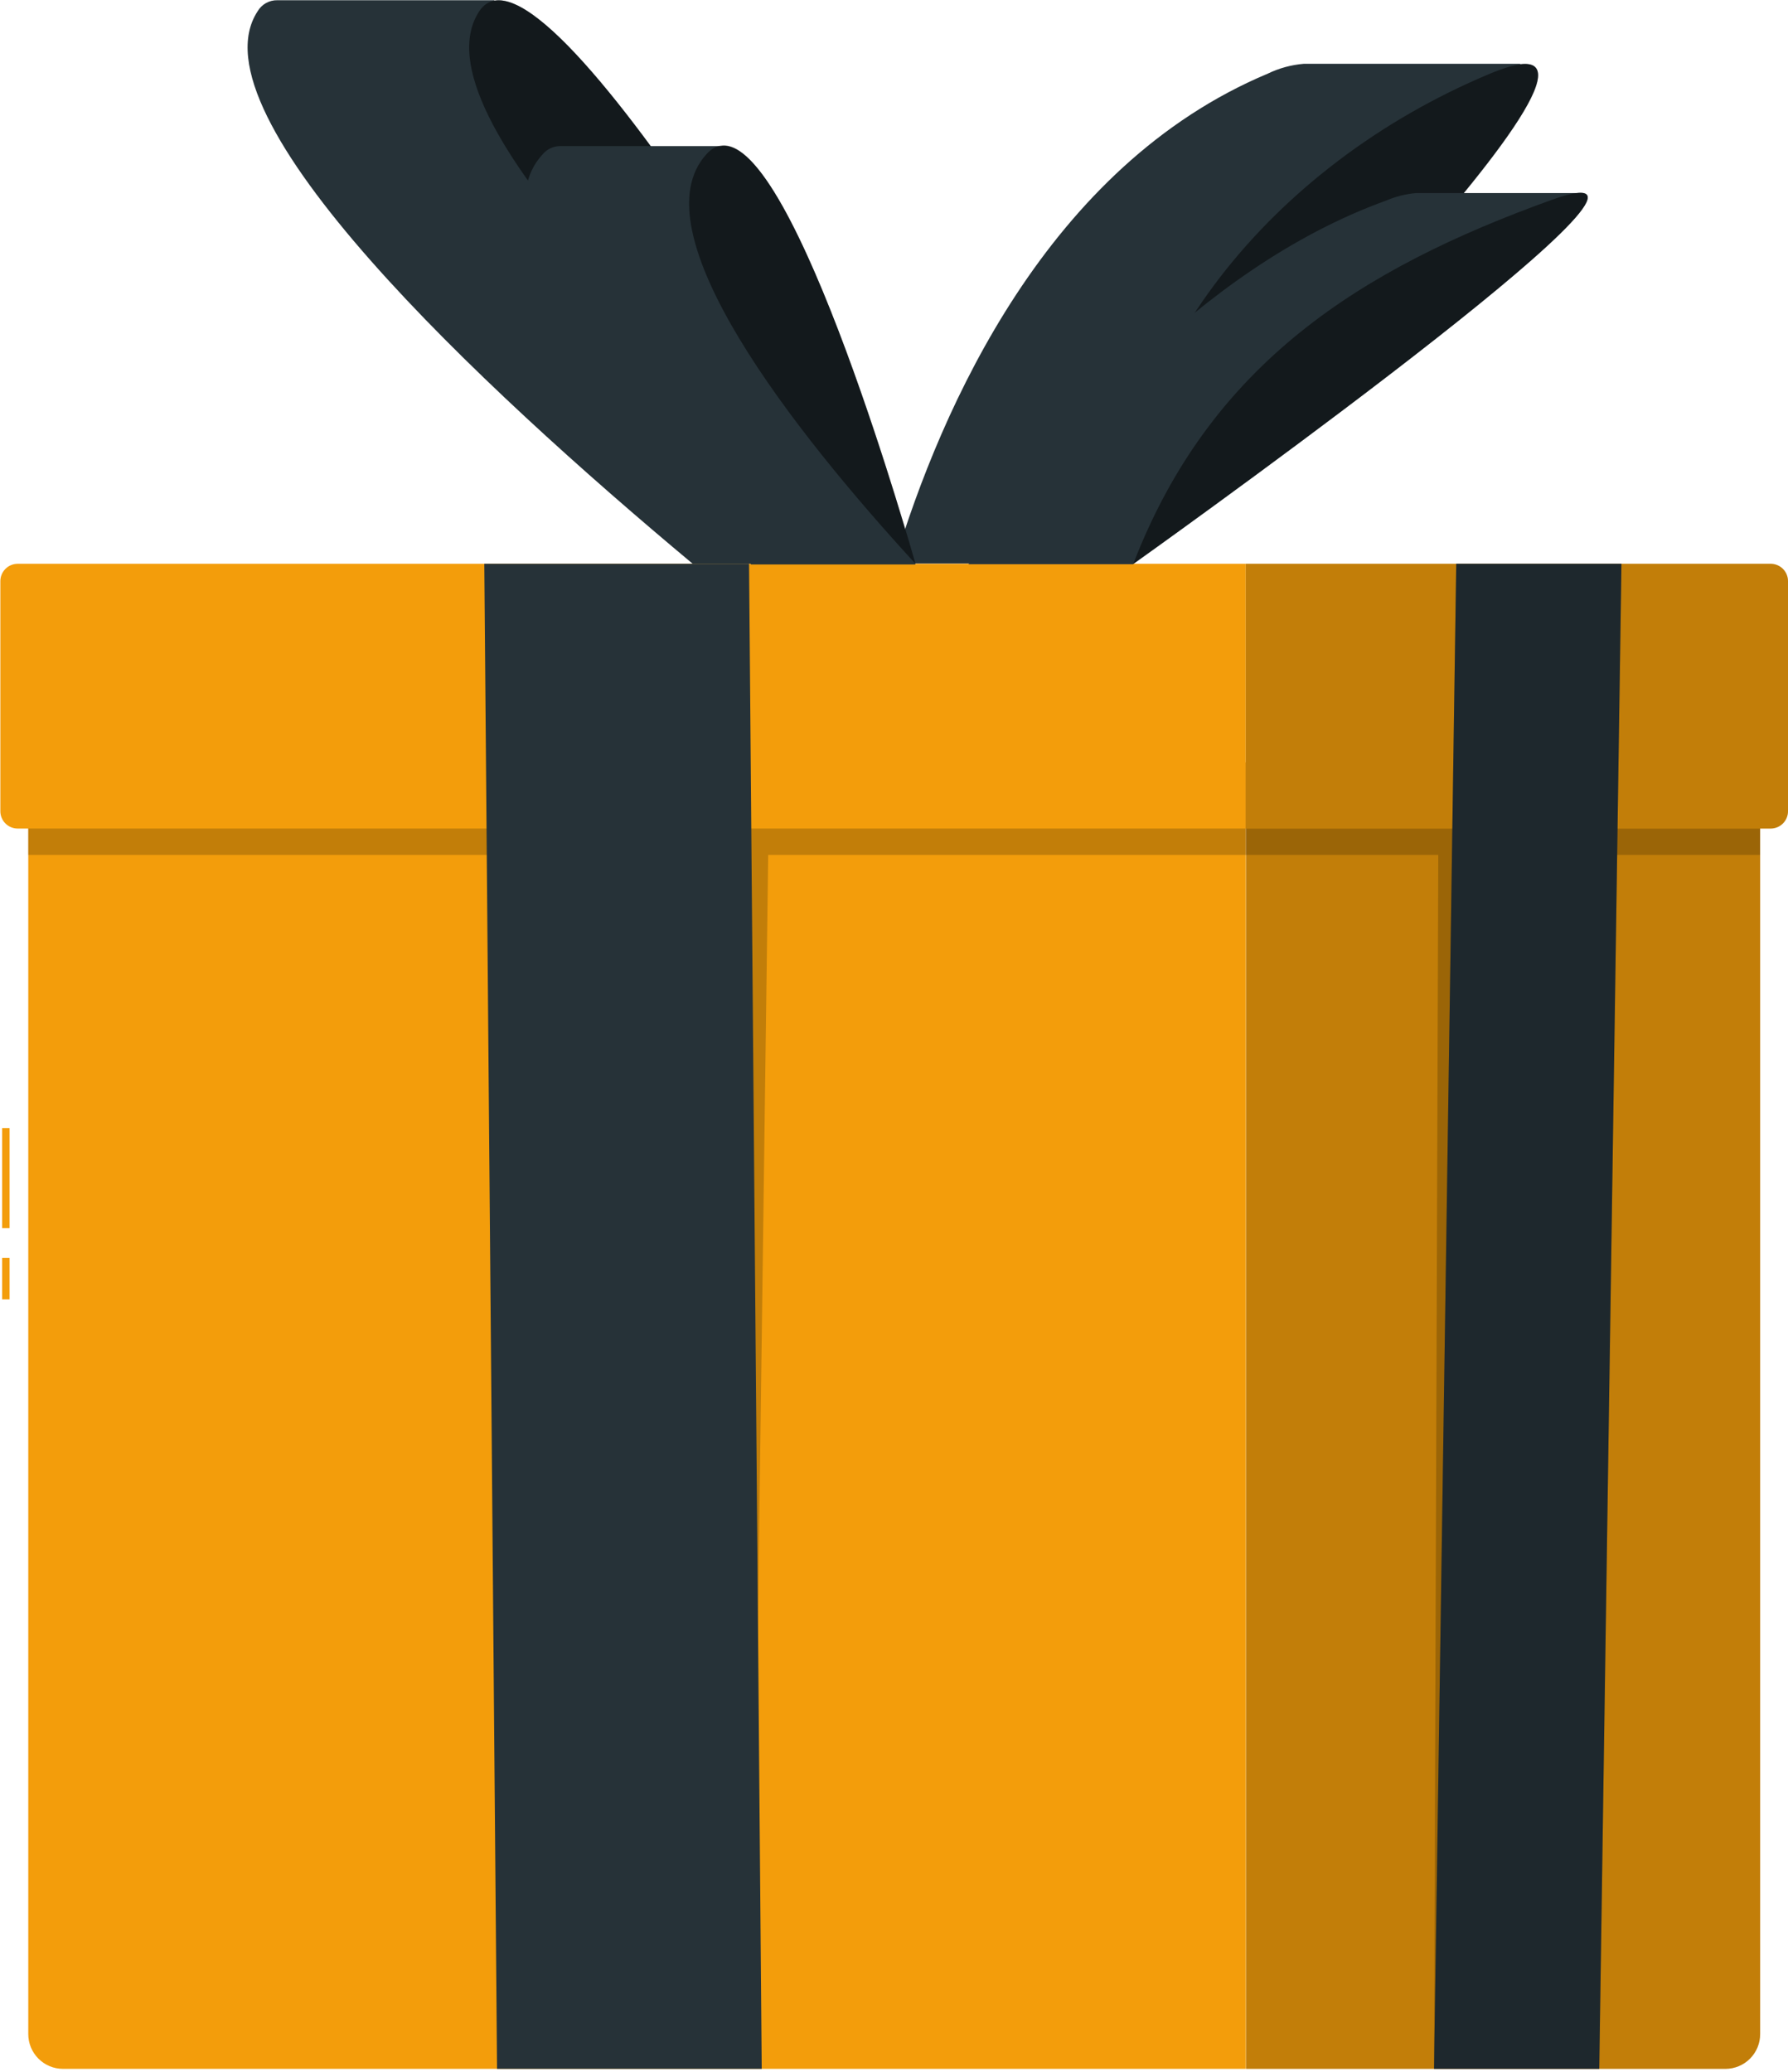 <svg width="460" height="533" viewBox="0 0 460 533" fill="none" xmlns="http://www.w3.org/2000/svg">
<path d="M2.465 290.218H0.55V315.962H2.465V290.218Z" fill="#F39D0B"/>
<path d="M2.465 323.624H0.55V334.274H2.465V323.624Z" fill="#F39D0B"/>
<path d="M7.254 196.129H320.495V532.24H16.218C13.846 532.24 11.571 531.298 9.893 529.62C8.216 527.942 7.273 525.667 7.273 523.295V196.129H7.254Z" fill="#F39D0B"/>
<path opacity="0.2" d="M320.495 196.129H7.254V219.957H187.483L193.459 532.24L197.635 219.957H320.495V196.129Z" fill="black"/>
<path d="M4.553 145.042H320.495V213.157H4.553C3.369 213.157 2.234 212.687 1.397 211.85C0.56 211.013 0.09 209.878 0.09 208.694V149.524C0.087 148.937 0.201 148.354 0.424 147.811C0.647 147.267 0.976 146.773 1.39 146.356C1.805 145.94 2.298 145.609 2.841 145.384C3.383 145.158 3.965 145.042 4.553 145.042V145.042Z" fill="#F39D0B"/>
<path d="M127.873 532.24L124.597 145.042H192.712L195.968 532.24H127.873Z" fill="#263238"/>
<path d="M443.948 532.24H320.571V196.128H452.836L452.836 523.295C452.836 525.657 451.901 527.924 450.236 529.6C448.571 531.276 446.311 532.225 443.948 532.24V532.24Z" fill="#F39D0B"/>
<path opacity="0.2" d="M443.948 532.24H320.571V196.128H452.836L452.836 523.295C452.836 525.657 451.901 527.924 450.236 529.6C448.571 531.276 446.311 532.225 443.948 532.24V532.24Z" fill="black"/>
<path opacity="0.2" d="M320.495 196.129H452.817V219.957H378.975L368.937 532.24L370.029 219.957H320.495V196.129Z" fill="black"/>
<path d="M455.537 213.157L320.495 213.157V145.042H455.537C456.123 145.042 456.703 145.158 457.245 145.382C457.786 145.606 458.278 145.935 458.693 146.349C459.107 146.764 459.436 147.256 459.66 147.797C459.885 148.339 460 148.919 460 149.505V208.675C460.003 209.262 459.889 209.845 459.666 210.389C459.443 210.932 459.114 211.427 458.7 211.843C458.285 212.259 457.792 212.59 457.249 212.815C456.707 213.041 456.125 213.157 455.537 213.157V213.157Z" fill="#F39D0B"/>
<path opacity="0.2" d="M455.537 213.157L320.495 213.157V145.042H455.537C456.123 145.042 456.703 145.158 457.245 145.382C457.786 145.606 458.278 145.935 458.693 146.349C459.107 146.764 459.436 147.256 459.66 147.797C459.885 148.339 460 148.919 460 149.505V208.675C460.003 209.262 459.889 209.845 459.666 210.389C459.443 210.932 459.114 211.427 458.7 211.843C458.285 212.259 457.792 212.59 457.249 212.815C456.707 213.041 456.125 213.157 455.537 213.157V213.157Z" fill="black"/>
<path d="M368.937 532.24L374.646 145.042H417.15L411.442 532.24H368.937Z" fill="#263238"/>
<path opacity="0.2" d="M368.937 532.24L374.646 145.042H417.15L411.442 532.24H368.937Z" fill="black"/>
<path d="M391.119 16.513V16.417H335.397C332.19 16.684 329.06 17.541 326.165 18.945C269.657 42.621 242.189 104.664 230.045 144.966H287.05C287.05 144.966 421.958 12.682 391.119 16.513Z" fill="#263238"/>
<path opacity="0.5" d="M287.05 145.042C287.05 92.692 326.662 42.697 383.17 19.022C439.677 -4.654 287.05 145.042 287.05 145.042Z" fill="black"/>
<path d="M405.677 49.67H364.321C361.681 49.897 359.095 50.543 356.659 51.585C307.929 69.169 269.753 115.237 249.162 145.157H291.494C291.494 145.157 429.678 46.797 405.677 49.67Z" fill="#263238"/>
<path opacity="0.5" d="M291.571 145.042C311.511 93.324 350.338 69.055 399.068 51.47C447.798 33.886 291.571 145.042 291.571 145.042Z" fill="black"/>
<path d="M127.202 0.173V0.059H71.346C70.323 0.039 69.312 0.293 68.42 0.795C67.528 1.297 66.785 2.028 66.27 2.913C48.839 29.595 123.735 99.568 178.193 145.023H235.198C235.198 145.023 151.682 -4.175 127.202 0.173Z" fill="#263238"/>
<path opacity="0.5" d="M235.197 145.042C180.817 99.588 105.844 29.615 123.275 2.932C140.706 -23.751 235.197 145.042 235.197 145.042Z" fill="black"/>
<path d="M185.433 37.583H143.982C143.146 37.603 142.324 37.802 141.571 38.165C140.818 38.529 140.151 39.048 139.614 39.69C121.149 59.515 162.294 111.483 193.248 145.215H235.523C235.523 145.215 204.492 34.25 185.433 37.583Z" fill="#263238"/>
<path opacity="0.5" d="M235.523 145.042C204.569 111.291 163.405 59.343 181.889 39.518C200.374 19.692 235.523 145.042 235.523 145.042Z" fill="black"/>
</svg>
